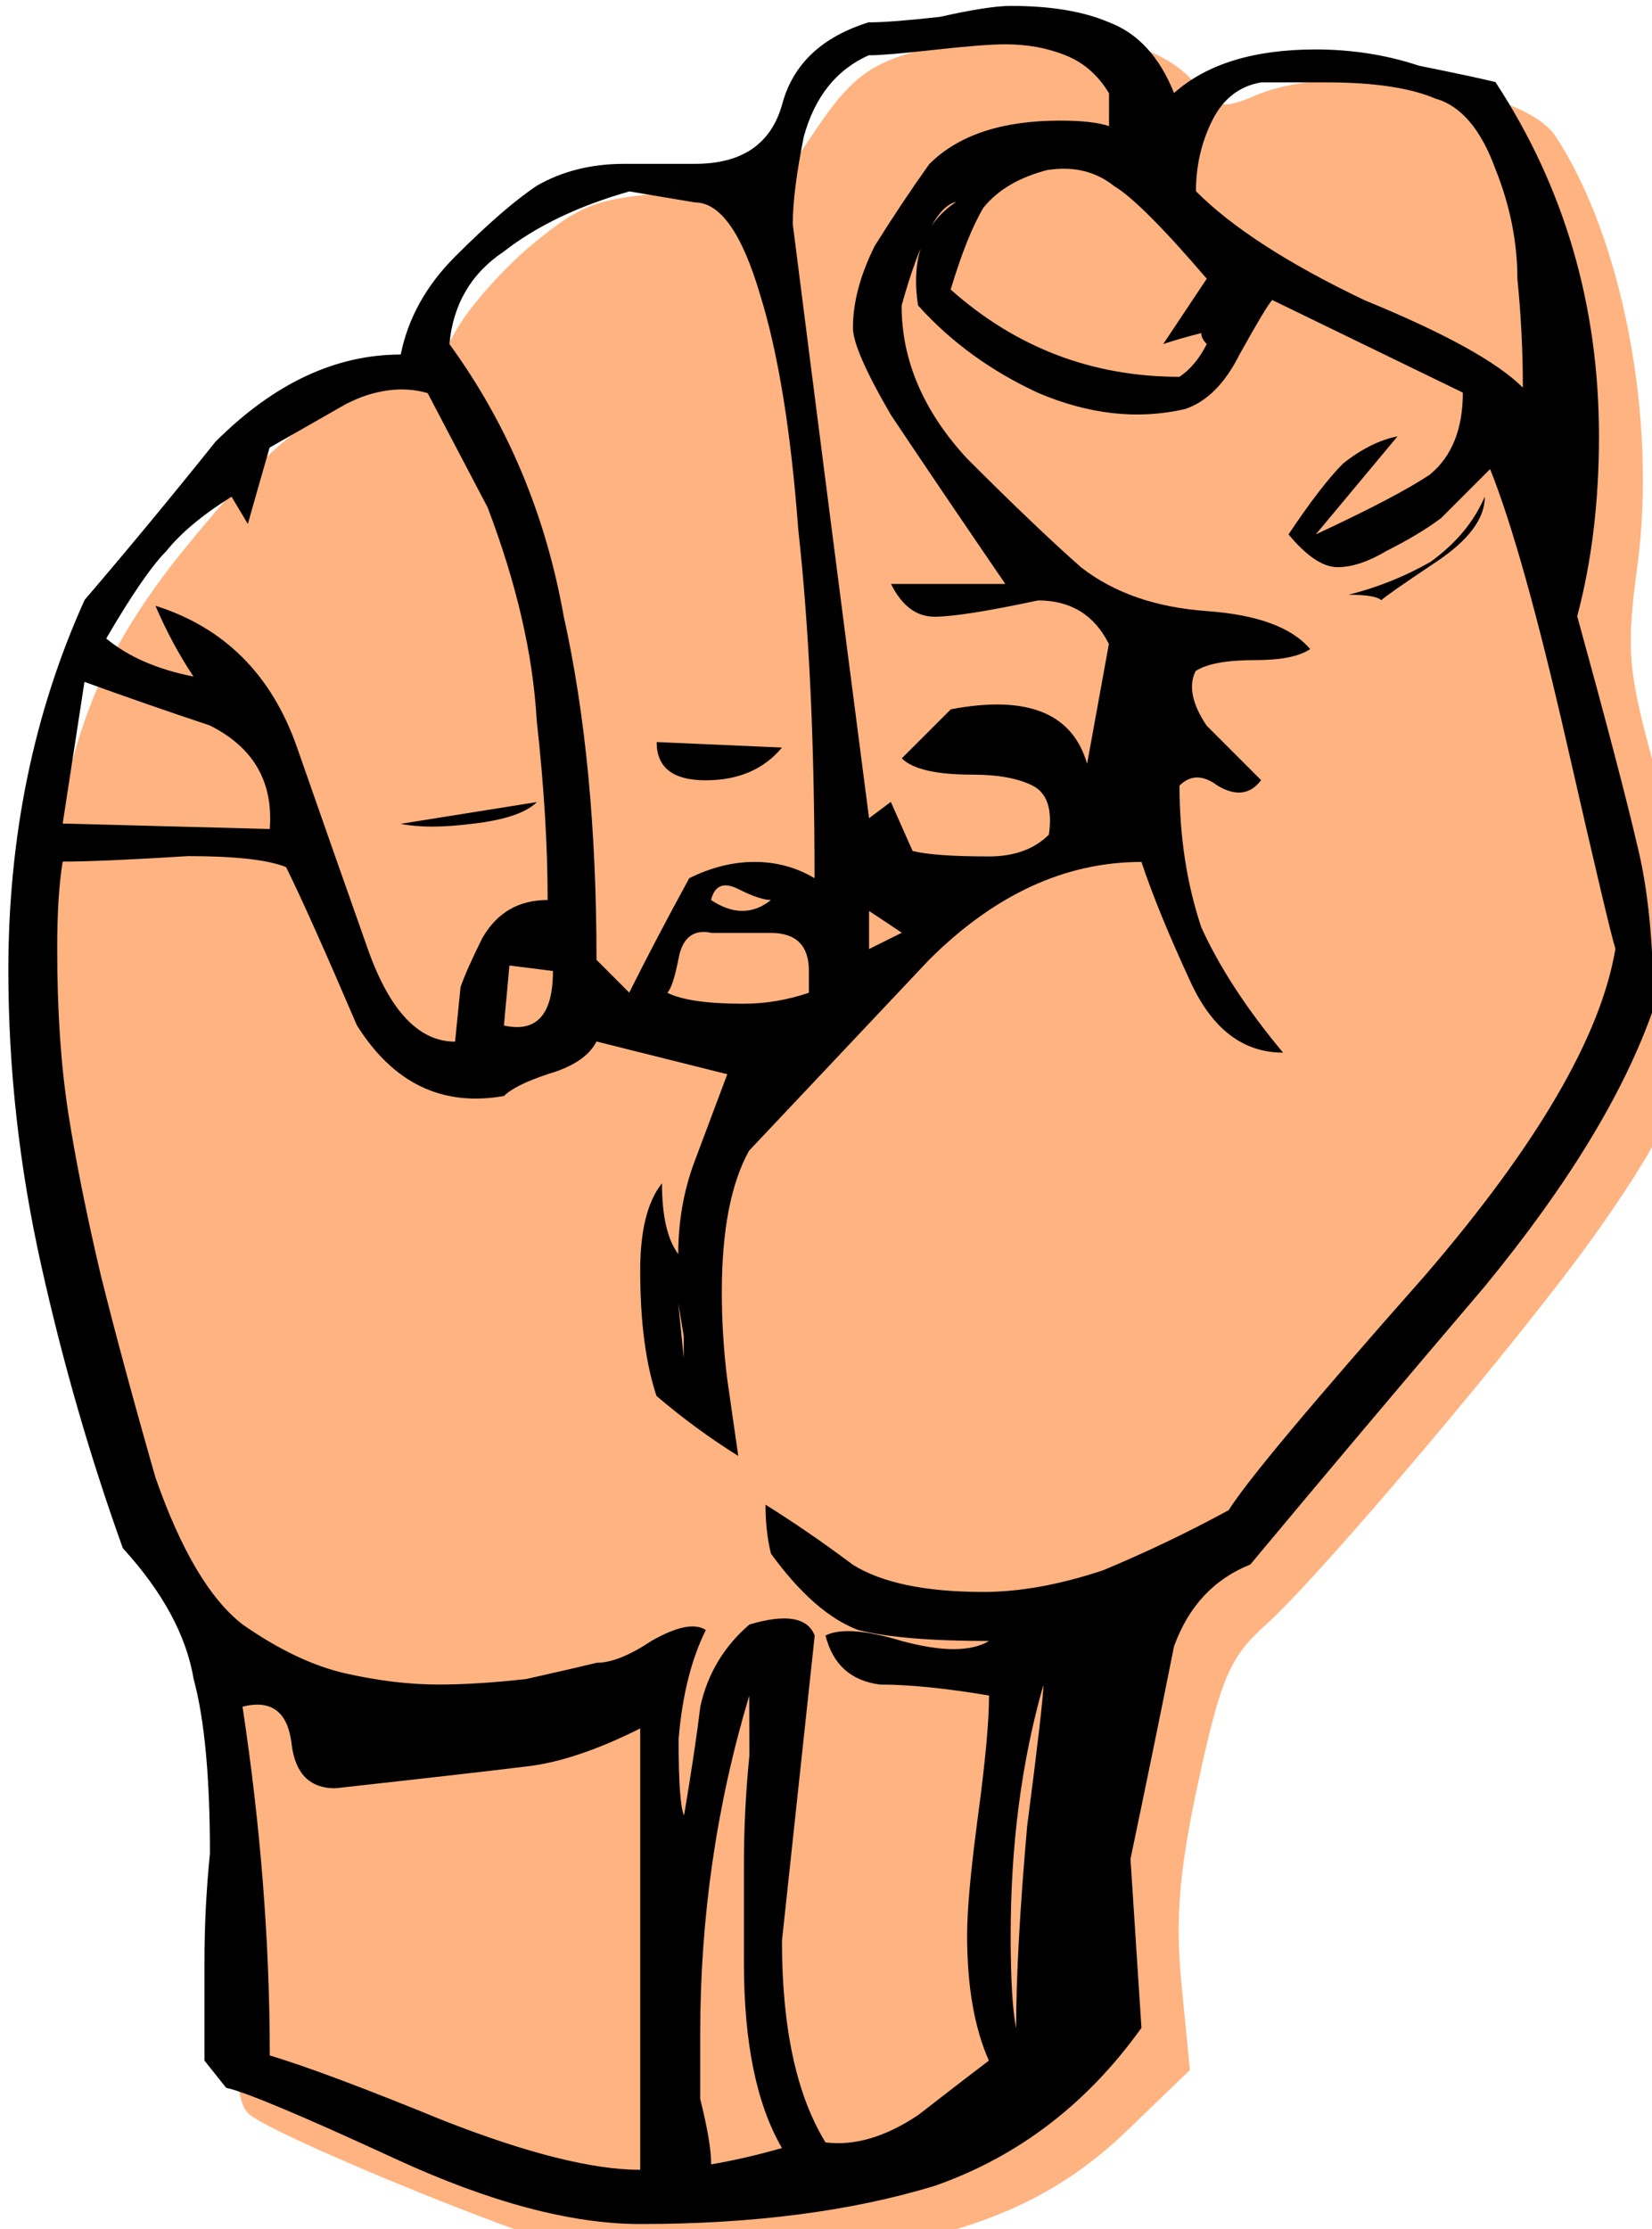 <?xml version="1.0" encoding="UTF-8" standalone="no"?>
<!-- Created with Inkscape (http://www.inkscape.org/) -->

<svg
   version="1.1"
   id="svg1"
   xml:space="preserve"
   width="40.914"
   height="55.186"
   xmlns:inkscape="http://www.inkscape.org/namespaces/inkscape"
   xmlns:sodipodi="http://sodipodi.sourceforge.net/DTD/sodipodi-0.dtd"
   xmlns="http://www.w3.org/2000/svg"
   xmlns:svg="http://www.w3.org/2000/svg"><defs
     id="defs1" /><sodipodi:namedview
     id="namedview1"
     pagecolor="#ffffff"
     bordercolor="#000000"
     borderopacity="0.25"
     inkscape:showpageshadow="2"
     inkscape:pageopacity="0.0"
     inkscape:pagecheckerboard="0"
     inkscape:deskcolor="#d1d1d1" /><inkscape:clipboard
     min="635.559,505.737"
     max="676.473,560.923"
     geom-min="635.559,505.737"
     geom-max="676.473,560.923" /><g
     id="g5546"
     transform="matrix(4.116,0,0,4.116,-666.676,-526.068)"><path
       style="display:inline;opacity:1;fill:#ffb380;stroke-width:3.471"
       d="m 635.088,483.09 c -0.494,-0.003 -1.025,0.036 -1.586,0.115 -2.305,0.326 -2.791,0.593 -3.791,2.084 l -0.809,1.209 -2.164,0.154 c -1.952,0.139 -2.283,0.253 -3.408,1.176 -0.686,0.562 -1.488,1.47 -1.783,2.018 -0.396,0.736 -0.838,1.086 -1.695,1.342 -1.637,0.49 -2.472,1.157 -4.404,3.521 -1.951,2.388 -2.723,4.332 -3.117,7.852 -0.568,5.078 0.945,13.211 3.104,16.684 1.015,1.633 1.38,4.082 1.193,8.035 -0.098,2.064 -0.037,2.785 0.258,3.023 0.6,0.487 5.751,2.614 7.416,3.062 1.848,0.497 2.597,0.517 5.57,0.145 3.301,-0.414 5.236,-1.209 6.938,-2.85 l 1.422,-1.371 -0.191,-1.951 c -0.146,-1.481 -0.052,-2.6 0.391,-4.633 0.505,-2.319 0.712,-2.796 1.535,-3.533 1.239,-1.111 5.777,-6.483 7.42,-8.785 2.018,-2.828 2.522,-4.193 2.311,-6.256 -0.098,-0.954 -0.496,-2.882 -0.885,-4.285 -0.639,-2.305 -0.681,-2.758 -0.42,-4.701 0.447,-3.323 -0.334,-7.422 -1.855,-9.744 -0.754,-1.151 -4.947,-1.727 -6.807,-0.934 -0.765,0.326 -0.896,0.297 -1.422,-0.312 -0.594,-0.687 -1.738,-1.057 -3.219,-1.064 z"
       transform="scale(0.265)"
       id="path910" /><path
       id="path893"
       style="font-style:normal;font-variant:normal;font-weight:normal;font-stretch:normal;font-size:medium;line-height:125%;font-family:Gallaudet;-inkscape-font-specification:Gallaudet;text-align:start;letter-spacing:0px;word-spacing:0px;text-anchor:start;display:inline;opacity:1;fill:#000000;fill-opacity:1;stroke:none;stroke-width:0.243px;stroke-linecap:butt;stroke-linejoin:miter;stroke-opacity:1"
       d="m 167.201,127.945 q 0.131,0 0.426,-0.033 0.295,-0.066 0.426,-0.066 0.361,0 0.59,0.098 0.262,0.098 0.393,0.426 0.295,-0.262 0.852,-0.262 0.328,0 0.623,0.098 0.328,0.066 0.459,0.098 0.623,0.951 0.623,2.131 0,0.59 -0.131,1.082 0.262,0.951 0.361,1.377 0.098,0.393 0.098,0.983 -0.262,0.754 -1.016,1.672 -0.754,0.885 -1.41,1.672 -0.328,0.131 -0.459,0.492 -0.131,0.656 -0.262,1.279 l 0.066,1.016 q -0.492,0.688 -1.246,0.951 -0.754,0.229 -1.77,0.229 -0.623,0 -1.475,-0.393 -0.852,-0.393 -1.016,-0.426 l -0.131,-0.164 q 0,-0.295 0,-0.59 0,-0.328 0.033,-0.656 0,-0.688 -0.098,-1.049 -0.066,-0.393 -0.426,-0.787 -0.295,-0.82 -0.492,-1.705 -0.197,-0.885 -0.197,-1.77 0,-1.213 0.459,-2.229 0.393,-0.459 0.787,-0.951 0.525,-0.525 1.115,-0.525 0.066,-0.328 0.328,-0.59 0.295,-0.295 0.492,-0.426 0.229,-0.131 0.525,-0.131 0.295,0 0.426,0 0.426,0 0.525,-0.361 0.098,-0.361 0.525,-0.492 z m 0,0.197 q -0.295,0.131 -0.393,0.492 -0.066,0.328 -0.066,0.525 0.229,1.803 0.459,3.573 l 0.131,-0.098 0.131,0.295 q 0.131,0.033 0.459,0.033 0.229,0 0.361,-0.131 0.033,-0.229 -0.098,-0.295 -0.131,-0.066 -0.361,-0.066 -0.328,0 -0.426,-0.098 0.197,-0.197 0.295,-0.295 0.688,-0.131 0.82,0.328 l 0.131,-0.721 q -0.131,-0.262 -0.426,-0.262 -0.459,0.098 -0.623,0.098 -0.164,0 -0.262,-0.197 h 0.688 q -0.426,-0.623 -0.688,-1.016 -0.229,-0.393 -0.229,-0.525 0,-0.229 0.131,-0.492 0.164,-0.262 0.328,-0.492 0.262,-0.262 0.787,-0.262 0.197,0 0.295,0.033 v -0.197 q -0.098,-0.164 -0.262,-0.229 -0.164,-0.066 -0.361,-0.066 -0.131,0 -0.426,0.033 -0.295,0.033 -0.393,0.033 z m 2.36,0.164 q -0.197,0.033 -0.295,0.229 -0.098,0.197 -0.098,0.426 0.328,0.328 1.016,0.656 0.721,0.295 0.951,0.525 0,-0.328 -0.033,-0.656 0,-0.328 -0.131,-0.656 -0.131,-0.361 -0.361,-0.426 -0.229,-0.098 -0.656,-0.098 z m -1.279,0.525 q -0.262,0.066 -0.393,0.229 -0.098,0.164 -0.197,0.492 0.59,0.525 1.377,0.525 0.098,-0.066 0.164,-0.197 -0.033,-0.033 -0.033,-0.066 -0.131,0.033 -0.229,0.066 0.131,-0.197 0.262,-0.393 -0.393,-0.459 -0.557,-0.557 -0.164,-0.131 -0.393,-0.098 z m -2.524,0.131 q -0.459,0.131 -0.754,0.361 -0.295,0.197 -0.328,0.557 0.525,0.721 0.688,1.639 0.197,0.885 0.197,2.065 l 0.197,0.197 q 0.164,-0.328 0.361,-0.688 0.197,-0.098 0.393,-0.098 0.197,0 0.361,0.098 0,-1.213 -0.098,-2.098 -0.066,-0.885 -0.229,-1.41 -0.164,-0.557 -0.393,-0.557 -0.197,-0.033 -0.393,-0.066 z m 1.639,0.688 q 0,0.492 0.393,0.918 0.426,0.426 0.688,0.656 0.295,0.229 0.754,0.262 0.459,0.033 0.623,0.229 -0.098,0.066 -0.328,0.066 -0.262,0 -0.361,0.066 -0.066,0.131 0.066,0.328 0.164,0.164 0.328,0.328 -0.098,0.131 -0.262,0.033 -0.131,-0.098 -0.229,0 0,0.459 0.131,0.852 0.164,0.361 0.492,0.754 -0.361,0 -0.557,-0.426 -0.197,-0.426 -0.295,-0.721 -0.688,0 -1.279,0.59 -0.557,0.59 -1.082,1.147 -0.164,0.295 -0.164,0.852 0,0.262 0.033,0.525 0.033,0.229 0.066,0.459 -0.262,-0.164 -0.492,-0.361 -0.098,-0.295 -0.098,-0.754 0,-0.361 0.131,-0.525 0,0.295 0.098,0.426 0,-0.295 0.098,-0.557 0.098,-0.262 0.197,-0.525 l -0.787,-0.197 q -0.066,0.131 -0.295,0.197 -0.197,0.066 -0.262,0.131 -0.557,0.098 -0.885,-0.426 -0.295,-0.688 -0.426,-0.951 -0.164,-0.066 -0.59,-0.066 -0.525,0.033 -0.754,0.033 -0.033,0.197 -0.033,0.525 0,0.557 0.066,0.983 0.066,0.426 0.197,0.983 0.131,0.525 0.328,1.213 0.229,0.656 0.525,0.885 0.328,0.229 0.623,0.295 0.295,0.066 0.557,0.066 0.229,0 0.525,-0.033 0.295,-0.066 0.426,-0.098 0.131,0 0.328,-0.131 0.229,-0.131 0.328,-0.066 -0.131,0.262 -0.164,0.656 0,0.393 0.033,0.459 0.066,-0.393 0.098,-0.656 0.066,-0.295 0.295,-0.492 0.328,-0.098 0.393,0.066 l -0.197,1.836 q 0,0.787 0.262,1.213 0.262,0.033 0.557,-0.164 0.295,-0.229 0.426,-0.328 -0.131,-0.295 -0.131,-0.754 0,-0.229 0.066,-0.721 0.066,-0.492 0.066,-0.721 -0.393,-0.066 -0.656,-0.066 -0.262,-0.033 -0.328,-0.295 0.131,-0.066 0.459,0.033 0.361,0.098 0.525,0 -0.525,0 -0.787,-0.066 -0.262,-0.098 -0.525,-0.459 -0.033,-0.131 -0.033,-0.295 0.262,0.164 0.525,0.361 0.262,0.164 0.787,0.164 0.328,0 0.721,-0.131 0.393,-0.164 0.754,-0.361 0.164,-0.262 1.18,-1.41 1.016,-1.18 1.147,-1.967 -0.033,-0.098 -0.295,-1.246 -0.262,-1.147 -0.459,-1.639 l -0.295,0.295 q -0.131,0.098 -0.328,0.197 -0.164,0.098 -0.295,0.098 -0.131,0 -0.295,-0.197 0.197,-0.295 0.328,-0.426 0.164,-0.131 0.328,-0.164 l -0.492,0.59 q 0.492,-0.229 0.688,-0.361 0.197,-0.164 0.197,-0.492 l -1.147,-0.557 q -0.033,0.033 -0.197,0.328 -0.131,0.262 -0.328,0.328 -0.426,0.098 -0.885,-0.098 -0.426,-0.197 -0.721,-0.525 -0.066,-0.426 0.229,-0.623 -0.164,0.033 -0.328,0.623 z m -2.852,0.525 q -0.229,-0.066 -0.492,0.066 -0.229,0.131 -0.459,0.262 -0.066,0.229 -0.131,0.459 l -0.098,-0.164 q -0.262,0.164 -0.393,0.328 -0.131,0.131 -0.361,0.525 0.197,0.164 0.525,0.229 -0.131,-0.197 -0.229,-0.426 0.623,0.197 0.852,0.852 0.229,0.656 0.426,1.213 0.197,0.557 0.525,0.557 l 0.033,-0.328 q 0.033,-0.098 0.131,-0.295 0.131,-0.229 0.393,-0.229 0,-0.492 -0.066,-1.082 -0.033,-0.59 -0.295,-1.279 z m -2.065,1.737 -0.131,0.852 1.246,0.033 q 0.033,-0.426 -0.361,-0.623 -0.393,-0.131 -0.754,-0.262 z m 5.54,0.361 -0.229,-0.033 z m -1.77,0.951 q 0.197,0.131 0.361,0 -0.066,0 -0.197,-0.066 -0.131,-0.066 -0.164,0.066 z m 0.951,0.066 v 0.229 l 0.197,-0.098 q -0.098,-0.066 -0.197,-0.131 z m -0.951,0.131 q -0.164,-0.033 -0.197,0.164 -0.033,0.164 -0.066,0.197 0.131,0.066 0.459,0.066 0.197,0 0.393,-0.066 v -0.131 q 0,-0.229 -0.229,-0.229 -0.197,0 -0.361,0 z m -1.213,0.197 -0.033,0.361 q 0.295,0.066 0.295,-0.328 z m 1.049,2.229 -0.033,-0.197 0.033,0.328 z m 2.426,2.262 0.131,-0.361 z m -2.688,-0.164 -0.328,0.131 z m 2.262,2.065 q 0,-0.459 0.066,-1.213 0.098,-0.754 0.098,-0.852 -0.197,0.688 -0.197,1.508 0,0.393 0.033,0.557 z m -1.606,-2 q -0.295,0.983 -0.295,2.033 0,0.197 0,0.393 0.066,0.262 0.066,0.393 0.197,-0.033 0.426,-0.098 -0.229,-0.393 -0.229,-1.115 0,-0.295 0,-0.59 0,-0.328 0.033,-0.656 z m -3.049,0.066 q 0.164,1.082 0.164,2.098 0.328,0.098 1.049,0.393 0.754,0.295 1.18,0.295 v -2.655 q -0.393,0.197 -0.688,0.229 -0.262,0.033 -1.147,0.131 -0.229,0 -0.262,-0.262 -0.033,-0.295 -0.295,-0.229 z m 2,0.033 -0.164,-0.033 z m 3.016,0.623 -0.098,0.951 z m 1.967,-8.294 0.164,-0.164 z m -4.491,1.836 0.754,0.033 q -0.164,0.197 -0.459,0.197 -0.295,0 -0.295,-0.229 z m 4.983,-1.475 q 0,0.197 -0.295,0.393 -0.295,0.197 -0.328,0.229 -0.033,-0.033 -0.197,-0.033 0.262,-0.066 0.492,-0.197 0.229,-0.164 0.328,-0.393 z m -6.524,1.967 0.82,-0.131 q -0.098,0.098 -0.393,0.131 -0.262,0.033 -0.426,0 z" /></g></svg>
